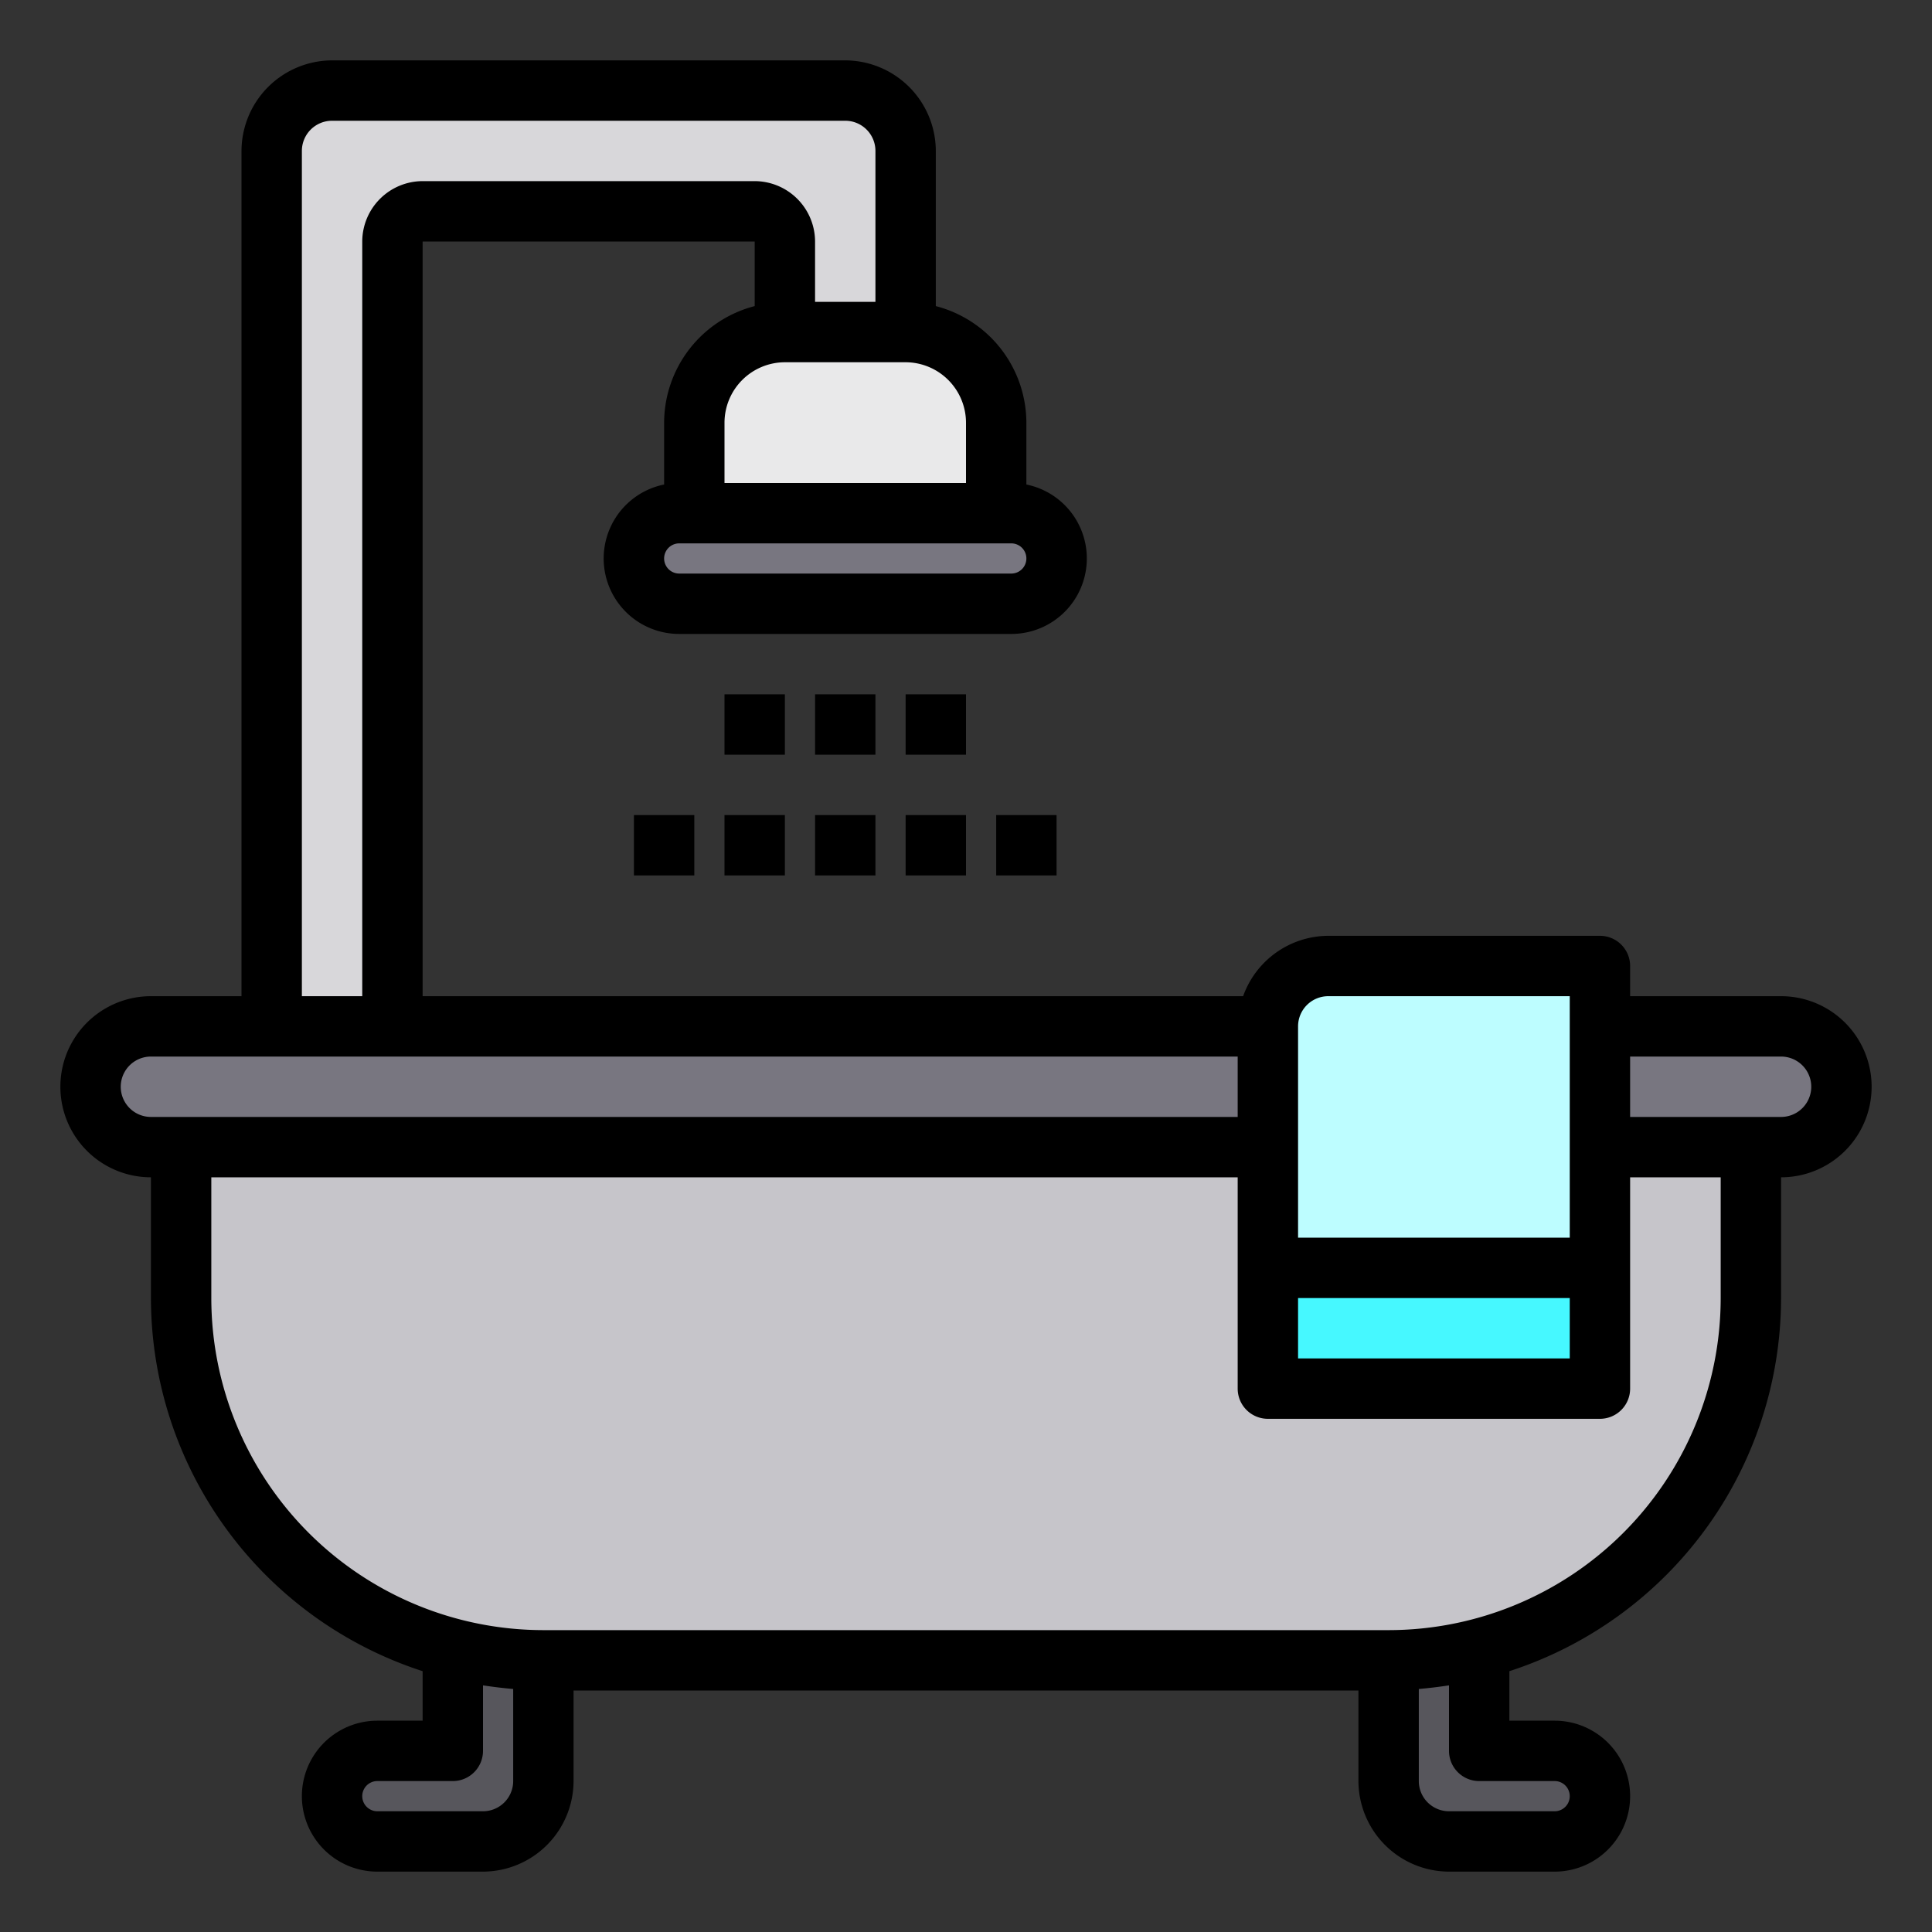 <svg height="512" viewBox="0 0 64 64" width="512" xmlns="http://www.w3.org/2000/svg"><rect x="0" y="0" width="64" height="64" fill="#333333" stroke="none"/><g id="Bathtub-bathroom-hotel-cleaning"><path d="m58 38v5a12 12 0 0 1 -9 11.62 11.858 11.858 0 0 1 -3 .38h-28a11.858 11.858 0 0 1 -3-.38 12 12 0 0 1 -9-11.62v-5z" fill="#c6c5ca"/><path d="m42 34v4h-37a2.006 2.006 0 0 1 -2-2 2.015 2.015 0 0 1 2-2z" fill="#787680"/><path d="m59 34a2.006 2.006 0 0 1 2 2 2.015 2.015 0 0 1 -2 2h-6v-4z" fill="#787680"/><path d="m33 14v3h-10v-3a3 3 0 0 1 3-3h4a3 3 0 0 1 3 3z" fill="#e9e9ea"/><path d="m35 18.5a1.5 1.5 0 0 1 -1.5 1.5h-11a1.5 1.5 0 0 1 0-3h11a1.5 1.5 0 0 1 1.5 1.5z" fill="#787680"/><path d="m30 5v6h-4v-3a1 1 0 0 0 -1-1h-11a1 1 0 0 0 -1 1v26h-4v-29a2.006 2.006 0 0 1 2-2h17a2.006 2.006 0 0 1 2 2z" fill="#d8d7da"/><path d="m18 55v4a2.006 2.006 0 0 1 -2 2h-3.5a1.5 1.5 0 0 1 0-3h2.5v-3.38a11.858 11.858 0 0 0 3 .38z" fill="#57565c"/><path d="m49 54.62v3.38h2.5a1.5 1.5 0 0 1 0 3h-3.5a2.006 2.006 0 0 1 -2-2v-4a11.858 11.858 0 0 0 3-.38z" fill="#57565c"/><path d="m42 42h11v4h-11z" fill="#46f8ff"/><path d="m53 32v10h-11v-8a2.006 2.006 0 0 1 2-2z" fill="#bdfdff"/><path d="m59 33h-5v-1a1 1 0 0 0 -1-1h-9a3.01 3.01 0 0 0 -2.82 2h-27.18v-25h11v2.14a4 4 0 0 0 -3 3.86v2.05a2.5 2.5 0 0 0 .5 4.95h11a2.5 2.5 0 0 0 .5-4.95v-2.05a4 4 0 0 0 -3-3.86v-5.14a3.009 3.009 0 0 0 -3-3h-17a3.009 3.009 0 0 0 -3 3v28h-3a3 3 0 0 0 0 6v4a13.009 13.009 0 0 0 9 12.36v1.64h-1.5a2.5 2.5 0 0 0 0 5h3.5a3.009 3.009 0 0 0 3-3v-3h26v3a3.009 3.009 0 0 0 3 3h3.5a2.5 2.5 0 0 0 0-5h-1.5v-1.64a13.009 13.009 0 0 0 9-12.36v-4a3 3 0 0 0 0-6zm-16 1a1 1 0 0 1 1-1h8v8h-9zm0 9h9v2h-9zm-9.5-25a.5.5 0 0 1 0 1h-11a.5.5 0 0 1 0-1zm-1.5-4v2h-8v-2a2.006 2.006 0 0 1 2-2h4a2.006 2.006 0 0 1 2 2zm-22-9a1 1 0 0 1 1-1h17a1 1 0 0 1 1 1v5h-2v-2a2.006 2.006 0 0 0 -2-2h-11a2.006 2.006 0 0 0 -2 2v25h-2zm-5 32a1 1 0 0 1 0-2h36v2zm12 22a1 1 0 0 1 -1 1h-3.5a.5.5 0 0 1 0-1h2.5a1 1 0 0 0 1-1v-2.17c.33.05.66.09 1 .12zm34.5 0a.5.5 0 0 1 0 1h-3.5a1 1 0 0 1 -1-1v-3.05c.34-.03.67-.07 1-.12v2.17a1 1 0 0 0 1 1zm5.5-16a11.007 11.007 0 0 1 -11 11h-28a11.007 11.007 0 0 1 -11-11v-4h34v7a1 1 0 0 0 1 1h11a1 1 0 0 0 1-1v-7h3zm2-6h-5v-2h5a1 1 0 0 1 0 2z"/><path d="m21 27h2v2h-2z"/><path d="m24 23h2v2h-2z"/><path d="m24 27h2v2h-2z"/><path d="m27 23h2v2h-2z"/><path d="m27 27h2v2h-2z"/><path d="m30 23h2v2h-2z"/><path d="m30 27h2v2h-2z"/><path d="m33 27h2v2h-2z"/></g></svg>